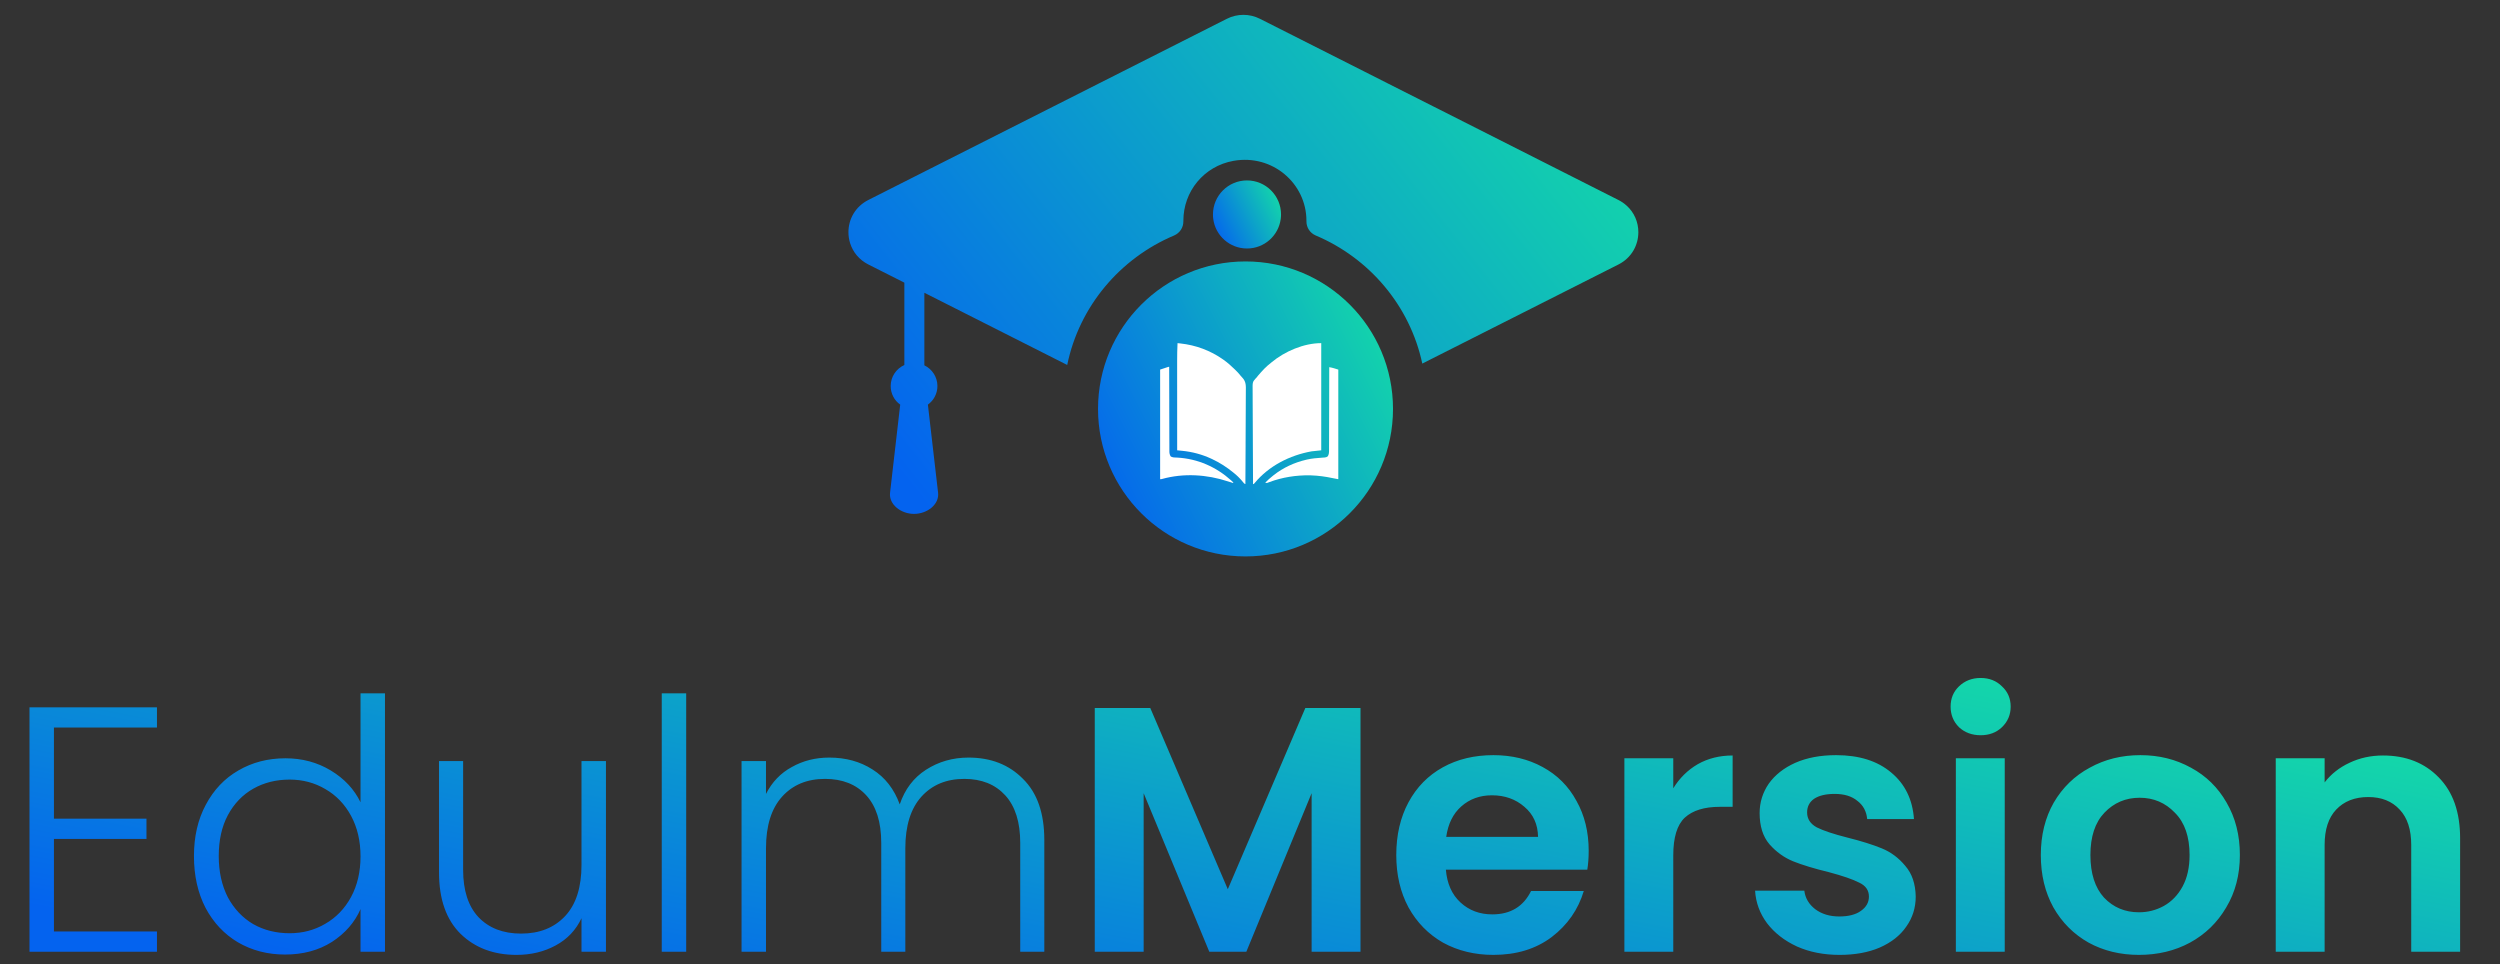 <svg width="153" height="59" viewBox="0 0 153 59" fill="none" xmlns="http://www.w3.org/2000/svg">
<rect x="0" y="0" width="153" height="59" fill="#333333" stroke="none"/>
<path d="M71.852 14.413C72.204 14.263 72.427 13.924 72.422 13.543V13.512C72.422 11.703 73.688 10.168 75.485 9.845C77.87 9.416 79.954 11.225 79.954 13.512V13.541C79.949 13.922 80.172 14.263 80.526 14.413C83.809 15.8 86.291 18.716 87.044 22.251C91.044 20.23 95.044 18.209 99.046 16.188C99.861 15.776 100.267 14.993 100.267 14.212C100.267 13.605 100.024 12.999 99.53 12.566H99.528C99.386 12.439 99.226 12.329 99.044 12.238L88.078 6.693L87.753 6.53L84.963 5.12L83.487 4.373L77.111 1.152C76.794 0.991 76.445 0.909 76.095 0.909C75.746 0.909 75.397 0.991 75.08 1.152L64.116 6.693L53.147 12.236C52.332 12.648 51.924 13.429 51.924 14.212C51.924 14.435 51.958 14.658 52.023 14.872C52.19 15.41 52.564 15.894 53.147 16.188L54.456 16.849L55.347 17.299V22.338C54.854 22.559 54.51 23.052 54.51 23.627C54.51 24.094 54.737 24.511 55.093 24.763L54.471 30.159C54.39 30.866 55.131 31.45 55.94 31.45C56.748 31.45 57.492 30.868 57.411 30.159L56.787 24.763C57.14 24.509 57.37 24.094 57.37 23.627C57.37 23.07 57.046 22.588 56.571 22.358V17.917C59.086 19.189 61.604 20.46 64.118 21.731L65.314 22.336C66.046 18.762 68.535 15.814 71.852 14.413Z" fill="url(#paint0_linear_178_8968)"/>
<path d="M76.316 15.208C77.371 15.208 78.243 14.425 78.38 13.406C78.393 13.313 78.399 13.22 78.399 13.125C78.399 11.975 77.466 11.042 76.316 11.042C75.165 11.042 74.233 11.975 74.233 13.125C74.233 13.22 74.238 13.315 74.251 13.405C74.387 14.423 75.26 15.208 76.316 15.208Z" fill="url(#paint1_linear_178_8968)"/>
<path d="M76.226 16C81.211 16 85.252 20.041 85.252 25.026C85.252 30.012 81.211 34.053 76.226 34.053C71.24 34.053 67.199 30.012 67.199 25.026C67.199 20.041 71.241 16 76.226 16Z" fill="url(#paint2_linear_178_8968)"/>
<path d="M80.86 21C80.86 23.165 80.86 25.329 80.86 27.559C80.565 27.591 80.565 27.591 80.264 27.623C78.935 27.863 77.657 28.51 76.784 29.562C76.757 29.593 76.757 29.593 76.729 29.625C76.715 29.625 76.701 29.625 76.686 29.625C76.681 28.838 76.678 28.051 76.675 27.264C76.675 27.171 76.675 27.078 76.674 26.985C76.674 26.957 76.674 26.957 76.674 26.929C76.673 26.629 76.672 26.33 76.67 26.03C76.668 25.723 76.667 25.415 76.666 25.108C76.666 24.918 76.665 24.728 76.663 24.539C76.662 24.409 76.662 24.279 76.662 24.148C76.662 24.073 76.662 23.998 76.661 23.923C76.654 23.379 76.654 23.379 76.844 23.164C76.862 23.146 76.88 23.127 76.899 23.108C76.931 23.069 76.962 23.03 76.992 22.99C77.105 22.854 77.225 22.725 77.346 22.597C77.363 22.58 77.38 22.562 77.397 22.544C77.514 22.424 77.641 22.319 77.772 22.214C77.788 22.2 77.805 22.187 77.821 22.173C78.63 21.5 79.798 21 80.86 21Z" fill="white"/>
<path d="M72.065 21C72.102 21.004 72.14 21.008 72.178 21.012C72.198 21.014 72.219 21.017 72.241 21.019C73.184 21.121 74.08 21.453 74.855 22.001C74.868 22.011 74.882 22.02 74.896 22.03C75.127 22.194 75.334 22.378 75.536 22.576C75.56 22.599 75.584 22.622 75.608 22.645C75.723 22.757 75.834 22.872 75.931 23.001C75.982 23.067 75.982 23.067 76.043 23.126C76.269 23.368 76.25 23.635 76.245 23.95C76.244 24.026 76.244 24.103 76.244 24.179C76.245 24.311 76.244 24.443 76.242 24.575C76.24 24.765 76.24 24.956 76.24 25.147C76.239 25.456 76.238 25.766 76.235 26.075C76.233 26.376 76.231 26.676 76.231 26.977C76.231 26.995 76.23 27.014 76.23 27.033C76.23 27.126 76.23 27.219 76.23 27.312C76.227 28.083 76.223 28.854 76.218 29.625C76.138 29.599 76.121 29.567 76.07 29.502C75.912 29.304 75.731 29.126 75.536 28.965C75.525 28.956 75.514 28.947 75.503 28.938C75.091 28.599 74.657 28.317 74.173 28.092C74.157 28.084 74.141 28.077 74.124 28.069C73.556 27.806 72.958 27.649 72.336 27.588C72.308 27.586 72.279 27.583 72.25 27.58C72.181 27.573 72.112 27.566 72.043 27.559C72.043 26.807 72.043 26.054 72.042 25.302C72.042 25.212 72.042 25.123 72.042 25.034C72.042 25.017 72.042 24.999 72.042 24.98C72.042 24.694 72.042 24.408 72.042 24.122C72.042 23.828 72.041 23.533 72.041 23.239C72.041 23.058 72.041 22.877 72.041 22.696C72.041 22.571 72.041 22.446 72.041 22.322C72.041 22.25 72.041 22.178 72.041 22.107C72.04 21.737 72.048 21.369 72.065 21Z" fill="white"/>
<path d="M81.35 22.47C81.543 22.501 81.715 22.56 81.904 22.619C81.904 24.833 81.904 27.046 81.904 29.327C81.644 29.28 81.644 29.28 81.549 29.259C81.118 29.168 80.684 29.107 80.243 29.093C80.216 29.092 80.19 29.091 80.162 29.09C79.324 29.077 78.475 29.209 77.69 29.503C77.658 29.515 77.658 29.515 77.625 29.527C77.606 29.534 77.587 29.541 77.568 29.549C77.513 29.563 77.484 29.559 77.432 29.54C77.573 29.393 77.719 29.262 77.879 29.136C77.9 29.119 77.921 29.102 77.942 29.085C78.523 28.622 79.223 28.302 79.945 28.135C79.972 28.128 79.972 28.128 79.999 28.122C80.299 28.055 80.602 28.03 80.908 28.01C80.924 28.009 80.94 28.007 80.956 28.006C80.999 28.003 81.042 28 81.086 27.997C81.164 27.985 81.205 27.973 81.265 27.922C81.333 27.798 81.338 27.693 81.338 27.553C81.338 27.532 81.338 27.51 81.338 27.487C81.338 27.415 81.338 27.342 81.338 27.269C81.339 27.217 81.339 27.164 81.339 27.112C81.34 27 81.34 26.887 81.34 26.775C81.34 26.612 81.341 26.45 81.341 26.287C81.342 26.023 81.343 25.759 81.343 25.496C81.344 25.24 81.344 24.983 81.345 24.727C81.345 24.711 81.345 24.696 81.345 24.679C81.345 24.6 81.346 24.521 81.346 24.442C81.348 23.784 81.349 23.127 81.35 22.47Z" fill="white"/>
<path d="M71.554 22.448C71.554 22.476 71.554 22.503 71.554 22.531C71.555 23.179 71.557 23.827 71.559 24.476C71.559 24.555 71.559 24.635 71.559 24.715C71.559 24.731 71.559 24.747 71.559 24.763C71.56 25.02 71.561 25.277 71.561 25.534C71.562 25.798 71.562 26.062 71.563 26.326C71.564 26.489 71.564 26.652 71.564 26.814C71.564 26.939 71.565 27.064 71.566 27.189C71.566 27.24 71.566 27.291 71.566 27.343C71.566 27.413 71.566 27.483 71.567 27.552C71.566 27.573 71.566 27.593 71.566 27.614C71.567 27.733 71.582 27.817 71.639 27.922C71.754 28.014 71.911 27.999 72.052 28.005C73.306 28.077 74.429 28.573 75.359 29.411C75.371 29.421 75.382 29.431 75.393 29.442C75.421 29.466 75.447 29.492 75.472 29.519C75.472 29.533 75.472 29.547 75.472 29.561C75.366 29.53 75.26 29.498 75.155 29.463C73.863 29.035 72.442 28.947 71.122 29.312C71.064 29.327 71.064 29.327 71 29.327C71 27.113 71 24.899 71 22.619C71.511 22.448 71.511 22.448 71.554 22.448Z" fill="white"/>
<path d="M3.301 44.526V50.104H8.964V51.344H3.301V57.007H9.606V58.247H1.805V43.287H9.606V44.526H3.301ZM11.87 52.391C11.87 51.194 12.112 50.147 12.596 49.249C13.081 48.337 13.743 47.639 14.584 47.155C15.438 46.656 16.4 46.407 17.469 46.407C18.495 46.407 19.421 46.656 20.247 47.155C21.073 47.654 21.679 48.302 22.064 49.1V42.432H23.56V58.247H22.064V55.639C21.707 56.452 21.123 57.121 20.311 57.648C19.499 58.161 18.544 58.418 17.448 58.418C16.379 58.418 15.417 58.169 14.562 57.67C13.722 57.171 13.059 56.466 12.575 55.554C12.105 54.642 11.87 53.588 11.87 52.391ZM22.064 52.412C22.064 51.472 21.871 50.646 21.487 49.933C21.102 49.221 20.575 48.672 19.905 48.288C19.25 47.903 18.523 47.711 17.725 47.711C16.899 47.711 16.158 47.896 15.503 48.266C14.847 48.637 14.327 49.178 13.943 49.891C13.572 50.589 13.387 51.422 13.387 52.391C13.387 53.346 13.572 54.186 13.943 54.913C14.327 55.625 14.847 56.174 15.503 56.559C16.158 56.929 16.899 57.114 17.725 57.114C18.523 57.114 19.25 56.922 19.905 56.537C20.575 56.152 21.102 55.604 21.487 54.892C21.871 54.179 22.064 53.353 22.064 52.412ZM37.084 46.578V58.247H35.588V56.195C35.246 56.922 34.719 57.477 34.006 57.862C33.294 58.247 32.496 58.439 31.613 58.439C30.216 58.439 29.077 58.012 28.193 57.157C27.31 56.288 26.868 55.034 26.868 53.395V46.578H28.343V53.224C28.343 54.493 28.656 55.461 29.283 56.131C29.924 56.801 30.793 57.136 31.89 57.136C33.016 57.136 33.914 56.779 34.583 56.067C35.253 55.355 35.588 54.307 35.588 52.925V46.578H37.084ZM41.995 42.432V58.247H40.499V42.432H41.995ZM59.275 46.364C60.642 46.364 61.754 46.799 62.608 47.668C63.478 48.523 63.912 49.769 63.912 51.408V58.247H62.438V51.579C62.438 50.311 62.131 49.342 61.519 48.672C60.906 48.003 60.072 47.668 59.018 47.668C57.921 47.668 57.045 48.031 56.389 48.758C55.734 49.484 55.406 50.539 55.406 51.921V58.247H53.932V51.579C53.932 50.311 53.625 49.342 53.013 48.672C52.4 48.003 51.559 47.668 50.491 47.668C49.394 47.668 48.517 48.031 47.862 48.758C47.207 49.484 46.879 50.539 46.879 51.921V58.247H45.383V46.578H46.879V48.587C47.249 47.86 47.777 47.312 48.461 46.941C49.144 46.557 49.907 46.364 50.747 46.364C51.759 46.364 52.642 46.606 53.397 47.091C54.167 47.575 54.722 48.288 55.064 49.228C55.378 48.302 55.912 47.597 56.667 47.112C57.437 46.614 58.306 46.364 59.275 46.364ZM83.263 43.33V58.247H80.271V48.544L76.275 58.247H74.009L69.992 48.544V58.247H66.999V43.33H70.397L75.142 54.421L79.886 43.33H83.263ZM97.228 52.07C97.228 52.498 97.199 52.883 97.142 53.224H88.487C88.558 54.079 88.857 54.749 89.384 55.233C89.912 55.718 90.56 55.96 91.329 55.96C92.441 55.96 93.231 55.483 93.701 54.528H96.928C96.587 55.668 95.931 56.608 94.962 57.349C93.993 58.076 92.804 58.439 91.393 58.439C90.254 58.439 89.228 58.19 88.316 57.691C87.418 57.178 86.713 56.459 86.2 55.533C85.701 54.606 85.452 53.538 85.452 52.327C85.452 51.102 85.701 50.026 86.2 49.1C86.699 48.174 87.397 47.461 88.294 46.963C89.192 46.464 90.225 46.215 91.393 46.215C92.519 46.215 93.523 46.457 94.407 46.941C95.304 47.426 95.995 48.117 96.48 49.014C96.978 49.898 97.228 50.916 97.228 52.07ZM94.129 51.216C94.115 50.446 93.837 49.834 93.295 49.378C92.754 48.907 92.091 48.672 91.308 48.672C90.567 48.672 89.94 48.9 89.427 49.356C88.928 49.798 88.622 50.418 88.508 51.216H94.129ZM102.404 48.245C102.788 47.618 103.287 47.127 103.9 46.77C104.527 46.414 105.239 46.236 106.037 46.236V49.378H105.246C104.306 49.378 103.593 49.599 103.109 50.04C102.639 50.482 102.404 51.251 102.404 52.348V58.247H99.412V46.407H102.404V48.245ZM112.583 58.439C111.614 58.439 110.745 58.268 109.976 57.926C109.206 57.57 108.594 57.093 108.138 56.494C107.696 55.896 107.454 55.233 107.411 54.507H110.424C110.481 54.963 110.702 55.34 111.087 55.639C111.486 55.939 111.977 56.088 112.561 56.088C113.131 56.088 113.573 55.974 113.887 55.746C114.214 55.518 114.378 55.226 114.378 54.87C114.378 54.485 114.179 54.2 113.78 54.015C113.395 53.816 112.775 53.602 111.92 53.374C111.037 53.16 110.31 52.94 109.74 52.712C109.185 52.484 108.7 52.135 108.287 51.664C107.888 51.194 107.689 50.56 107.689 49.762C107.689 49.107 107.874 48.508 108.244 47.967C108.629 47.426 109.171 46.998 109.869 46.685C110.581 46.371 111.415 46.215 112.369 46.215C113.78 46.215 114.905 46.571 115.746 47.283C116.586 47.981 117.05 48.929 117.135 50.126H114.271C114.228 49.656 114.029 49.285 113.673 49.014C113.331 48.729 112.868 48.587 112.284 48.587C111.742 48.587 111.322 48.687 111.023 48.886C110.738 49.086 110.595 49.363 110.595 49.72C110.595 50.118 110.795 50.425 111.194 50.639C111.593 50.838 112.212 51.045 113.053 51.258C113.908 51.472 114.613 51.693 115.169 51.921C115.724 52.149 116.202 52.505 116.601 52.989C117.014 53.46 117.228 54.087 117.242 54.87C117.242 55.554 117.05 56.167 116.665 56.708C116.294 57.249 115.753 57.677 115.041 57.99C114.342 58.29 113.523 58.439 112.583 58.439ZM121.215 44.996C120.688 44.996 120.246 44.833 119.89 44.505C119.548 44.163 119.377 43.743 119.377 43.244C119.377 42.745 119.548 42.332 119.89 42.004C120.246 41.663 120.688 41.492 121.215 41.492C121.742 41.492 122.177 41.663 122.519 42.004C122.875 42.332 123.053 42.745 123.053 43.244C123.053 43.743 122.875 44.163 122.519 44.505C122.177 44.833 121.742 44.996 121.215 44.996ZM122.69 46.407V58.247H119.698V46.407H122.69ZM130.903 58.439C129.764 58.439 128.738 58.19 127.826 57.691C126.914 57.178 126.195 56.459 125.667 55.533C125.155 54.606 124.898 53.538 124.898 52.327C124.898 51.116 125.162 50.047 125.689 49.121C126.23 48.195 126.964 47.483 127.89 46.984C128.816 46.471 129.849 46.215 130.989 46.215C132.129 46.215 133.162 46.471 134.088 46.984C135.014 47.483 135.741 48.195 136.268 49.121C136.809 50.047 137.08 51.116 137.08 52.327C137.08 53.538 136.802 54.606 136.246 55.533C135.705 56.459 134.964 57.178 134.024 57.691C133.098 58.19 132.058 58.439 130.903 58.439ZM130.903 55.832C131.445 55.832 131.951 55.704 132.421 55.447C132.905 55.176 133.29 54.778 133.575 54.25C133.86 53.723 134.002 53.082 134.002 52.327C134.002 51.201 133.703 50.339 133.105 49.741C132.521 49.128 131.801 48.822 130.946 48.822C130.091 48.822 129.372 49.128 128.788 49.741C128.218 50.339 127.933 51.201 127.933 52.327C127.933 53.453 128.211 54.322 128.766 54.934C129.336 55.533 130.049 55.832 130.903 55.832ZM145.836 46.236C147.246 46.236 148.386 46.685 149.255 47.582C150.124 48.466 150.559 49.705 150.559 51.301V58.247H147.567V51.707C147.567 50.767 147.332 50.047 146.862 49.549C146.391 49.036 145.75 48.779 144.938 48.779C144.112 48.779 143.456 49.036 142.972 49.549C142.502 50.047 142.267 50.767 142.267 51.707V58.247H139.275V46.407H142.267V47.882C142.666 47.369 143.171 46.97 143.784 46.685C144.411 46.386 145.095 46.236 145.836 46.236Z" fill="url(#paint3_linear_178_8968)"/>
<defs>
<linearGradient id="paint0_linear_178_8968" x1="55.864" y1="29.957" x2="99.48" y2="-4.646" gradientUnits="userSpaceOnUse">
<stop stop-color="#0463EF"/>
<stop offset="1" stop-color="#16EA9E"/>
</linearGradient>
<linearGradient id="paint1_linear_178_8968" x1="74.572" y1="15.005" x2="79.467" y2="12.551" gradientUnits="userSpaceOnUse">
<stop stop-color="#0463EF"/>
<stop offset="1" stop-color="#16EA9E"/>
</linearGradient>
<linearGradient id="paint2_linear_178_8968" x1="68.671" y1="33.17" x2="89.881" y2="22.539" gradientUnits="userSpaceOnUse">
<stop stop-color="#0463EF"/>
<stop offset="1" stop-color="#16EA9E"/>
</linearGradient>
<linearGradient id="paint3_linear_178_8968" x1="12.483" y1="57.513" x2="20.822" y2="15.159" gradientUnits="userSpaceOnUse">
<stop stop-color="#0463EF"/>
<stop offset="1" stop-color="#16EA9E"/>
</linearGradient>
</defs>
</svg>
